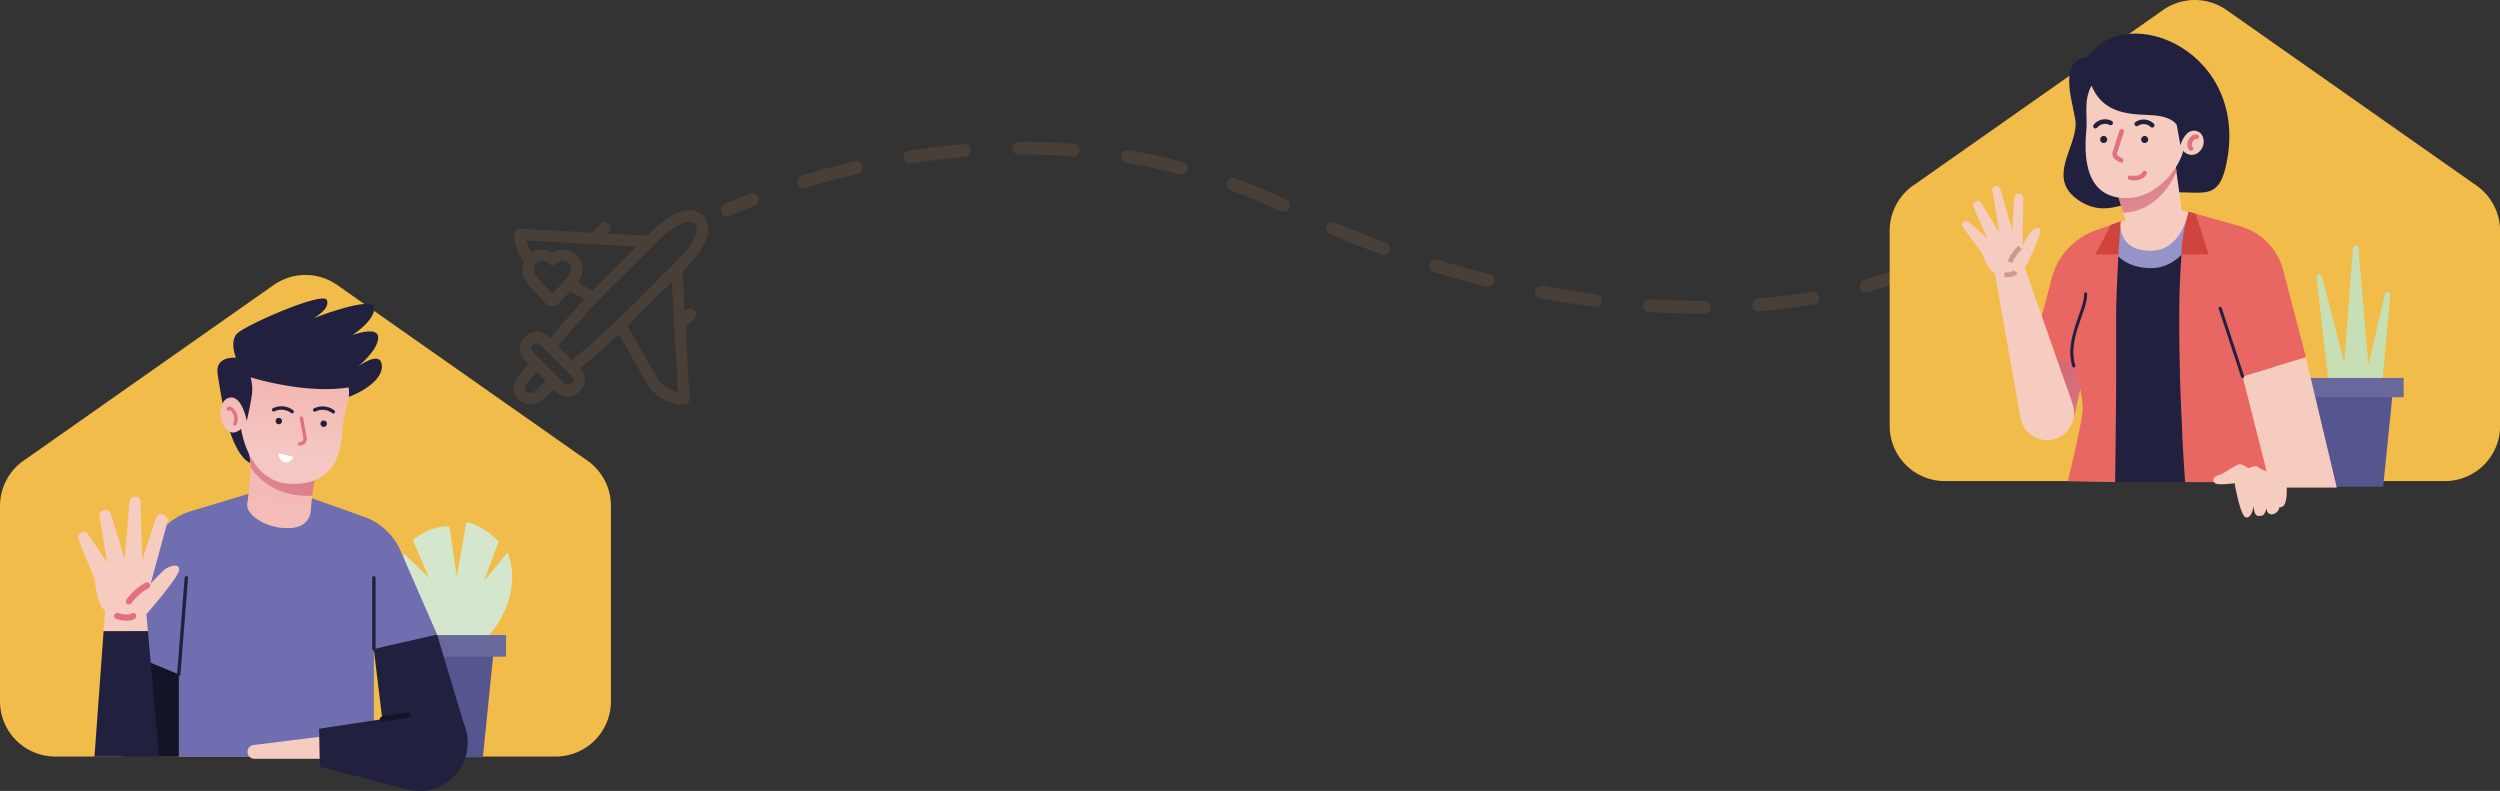 <svg xmlns="http://www.w3.org/2000/svg" xmlns:xlink="http://www.w3.org/1999/xlink" viewBox="0 0 780.06 246.8"><rect x="0" y="0" width="780.06" height="246.8" fill="#333333" stroke="none"/><defs><style>.cls-1{fill:#f2bc4a;}.cls-2{fill:#d4e7cc;}.cls-3{fill:#555590;}.cls-4{fill:#68689c;}.cls-5{fill:#6f6eb1;}.cls-6{fill:#131428;}.cls-7{fill:#f5ccbf;}.cls-8{fill:#21213f;}.cls-10,.cls-11,.cls-15,.cls-16,.cls-19,.cls-20,.cls-25,.cls-28,.cls-29,.cls-30,.cls-9{fill:none;}.cls-9{stroke:#131428;stroke-width:1.61px;}.cls-10,.cls-11,.cls-15,.cls-16,.cls-19,.cls-20,.cls-25,.cls-28,.cls-29,.cls-9{stroke-linecap:round;}.cls-10,.cls-25,.cls-9{stroke-linejoin:round;}.cls-10,.cls-16,.cls-25,.cls-29{stroke:#21213f;}.cls-10,.cls-15,.cls-16{stroke-width:1.07px;}.cls-11,.cls-15,.cls-28{stroke:#e17081;}.cls-11,.cls-15,.cls-16,.cls-19,.cls-20,.cls-28,.cls-29,.cls-30{stroke-miterlimit:10;}.cls-11{stroke-width:1.94px;}.cls-12{fill:url(#Degradado_sin_nombre_3);}.cls-13{fill:url(#Degradado_sin_nombre_5);}.cls-14{fill:url(#Degradado_sin_nombre_3-2);}.cls-17{fill:#fff;}.cls-18{fill:#483f38;}.cls-19,.cls-20{stroke:#483f38;stroke-width:4px;}.cls-20{stroke-dasharray:17.04 17.04;}.cls-21{fill:#c6dfb4;}.cls-22{fill:url(#Degradado_sin_nombre_5-2);}.cls-23{fill:#9594c9;}.cls-24{fill:#e96762;}.cls-25{stroke-width:0.96px;}.cls-26{fill:#d0443d;}.cls-27{fill:url(#Degradado_sin_nombre_5-3);}.cls-28,.cls-29{stroke-width:1.43px;}.cls-30{stroke:#d09a89;stroke-width:1.52px;}</style><linearGradient id="Degradado_sin_nombre_3" x1="117.28" y1="309.71" x2="78.97" y2="40.97" gradientTransform="matrix(1, 0, 0, -1, 0.14, 247.53)" gradientUnits="userSpaceOnUse"><stop offset="0" stop-color="#ee8983"/><stop offset="1" stop-color="#f5c7c2"/></linearGradient><linearGradient id="Degradado_sin_nombre_5" x1="120.56" y1="137.68" x2="-3.77" y2="0.92" gradientTransform="matrix(1, 0, 0, -1, 0.14, 247.53)" gradientUnits="userSpaceOnUse"><stop offset="0" stop-color="#d36877"/><stop offset="1" stop-color="#f5c7c2"/></linearGradient><linearGradient id="Degradado_sin_nombre_3-2" x1="91.17" y1="190.04" x2="88.17" y2="106.02" xlink:href="#Degradado_sin_nombre_3"/><linearGradient id="Degradado_sin_nombre_5-2" x1="642.41" y1="134.59" x2="723.31" y2="-12.31" xlink:href="#Degradado_sin_nombre_5"/><linearGradient id="Degradado_sin_nombre_5-3" x1="661.31" y1="211.6" x2="693.94" y2="131.66" xlink:href="#Degradado_sin_nombre_5"/></defs><g id="Capa_2" data-name="Capa 2"><g id="Capa_1-2" data-name="Capa 1"><path class="cls-1" d="M185.58,145.66a17.29,17.29,0,0,0-3-2.42L105.22,88.93a17.25,17.25,0,0,0-19.83,0l-77.3,54.3A17.33,17.33,0,0,0,0,157.88v60.93a17.25,17.25,0,0,0,17.25,17.25l156.12,0a17.24,17.24,0,0,0,17.25-17.25v-61A17.19,17.19,0,0,0,185.58,145.66Z"/><path class="cls-2" d="M149.58,201.52c15.43-15.19,8.79-29.12,8.79-29.12l-7.29,8.79,4.5-12.22s-4.29-4.93-10.07-6l-3,17.15-2.28-15.86s-5.43-.64-11.44,4.29l5.14,11.79-7.72-7.43a23.82,23.82,0,0,0-1.45,13.86,113.45,113.45,0,0,0,5.09,17.58"/><path class="cls-3" d="M150.67,236.28H123.38l-3.72-36.69h34.73Z"/><path class="cls-4" d="M157.89,198.15H122.55v6.74h35.34Z"/><path class="cls-5" d="M86.15,151.49l-26.58,8a19.63,19.63,0,0,0-13.43,14.35l-6.87,29.67,16.51,6.86v25.72h60.88V202.48l19.72-4.5L125,171.89a19.6,19.6,0,0,0-11.4-10.63Z"/><path class="cls-6" d="M39.27,203.54l-1,32.55,17.55,0V210.4Z"/><path class="cls-7" d="M101.52,229.68,79.2,232.45a2.16,2.16,0,0,0,.26,4.31h31.91"/><path class="cls-8" d="M136.38,198l8.35,27.77A15.11,15.11,0,0,1,127,246.31l-27.2-7.08-.24-11.84,19.72-3-2.65-21.91Z"/><path class="cls-9" d="M119.31,224.38l8-1.34"/><path class="cls-10" d="M116.66,202.47V180.28"/><path class="cls-10" d="M55.78,210.4l2.36-30.12"/><path class="cls-7" d="M24.48,168.39l5.16,12.67s.3,6.94,3.15,9.6l-.46,6.28H46.15l-.47-5.29s9.84-11.26,10.19-13.7-3.26-1.32-4.51-.22S47,182.1,47,182.1l5.29-19.35a1.71,1.71,0,0,0-1.08-2.07l-.37-.12a1.69,1.69,0,0,0-2.16,1.08l-4.31,13.17-.52-18.22a1.71,1.71,0,0,0-3.41-.1l-1.54,17.95L34.61,160.3a1.71,1.71,0,0,0-2.2-1.12l-.25.1a1.72,1.72,0,0,0-1.11,1.89l2.41,14.41-5.95-8.82a1.7,1.7,0,0,0-2.67-.19l-.05.05A1.66,1.66,0,0,0,24.48,168.39Z"/><path class="cls-8" d="M29.48,236.07H49.63l-3.48-39.14H32.33Z"/><path class="cls-11" d="M45.9,182.66a16.51,16.51,0,0,0-5.66,5"/><path class="cls-11" d="M36.57,192.22c3.63,1.1,5,0,5,0"/><path class="cls-8" d="M107.71,124.26c7.15-2.5,12.22-6.79,11.36-10.79s-7.36.93-7.36.93,6.22-5.07,6.29-9-8-.86-8-.86,7.22-4.72,6.72-8.57-18.86,3.29-18.86,3.29,5.29-2.79,4.14-5.64-25.51,7.86-28,10.43-.36,7.57-.36,7.57-6.65-.71-5.72,5.14S71.84,146,80.84,145s14.93-8.72,14.93-8.72"/><path class="cls-12" d="M78.08,145.7a88.85,88.85,0,0,1-.94,11.57c-.43,3.57,6.42,7.85,13.28,7.51S97,158.91,97,158.91s.13-1.79.43-4.2c.4-3.22,1.11-7.54,2.21-10.09l-22.53-6.07A24.06,24.06,0,0,1,78.08,145.7Z"/><path class="cls-13" d="M77.11,138.54a23.82,23.82,0,0,1,1,7.16c3.18,4.71,9,9.39,19.35,9,.4-3.22,1.11-7.54,2.21-10.09Z"/><path class="cls-14" d="M108.78,120.88c.7,4.13-1.5,6.16-1.88,13S104.81,151.16,91.14,151s-15.92-17.2-15.92-17.2-2.63,2.73-4.9-.19-2.06-9.22,1.61-9.57S77,131.35,77,131.35s1.66-7.21,1.71-9.49a14.73,14.73,0,0,0-.51-4.13S95,123.08,108.78,120.88Z"/><path class="cls-15" d="M71.24,127.62c.54-1,3.48,1.8,2,4.66"/><path class="cls-15" d="M94.07,130.47l1.1,6.17a1.55,1.55,0,0,1-1.2,1.79l-.47.1"/><path class="cls-8" d="M87,132.38a1,1,0,1,0-1-1A1,1,0,0,0,87,132.38Z"/><path class="cls-8" d="M100,132.21a1,1,0,1,0,1-1A1,1,0,0,0,100,132.21Z"/><path class="cls-16" d="M91.17,128.44a5.5,5.5,0,0,0-5.79-.57"/><path class="cls-16" d="M104,128.48a5.5,5.5,0,0,0-5.79-.57"/><path class="cls-17" d="M91.6,142.58,87,141.43a2.6,2.6,0,0,0,1.7,2.79C90.67,144.83,91.6,142.58,91.6,142.58Z"/><path class="cls-18" d="M214.2,96.58l-.53.53L213,84.65l.51-.51c.85-.8,7.42-7.21,7.5-12.64a5.75,5.75,0,0,0-5.93-5.93c-5.43.08-11.83,6.66-12.63,7.5l-.51.51-12.47-.7.53-.53a1.77,1.77,0,0,0-2.51-2.51l-2.77,2.77-22.42-1.26a1.78,1.78,0,0,0-1.88,1.8v.09a14.36,14.36,0,0,0,3.14,8.46,6.67,6.67,0,0,0-.51,1.91,6.54,6.54,0,0,0,1.57,4.89l0,.06,5.6,6.08a2.85,2.85,0,0,0,2.1.92,2.89,2.89,0,0,0,2.1-.92L175.92,93l2-2.12,4.4,2.5c-3.68,4-7.25,8-10.65,12.18l-.66-.66a4.92,4.92,0,0,0-6.91,0l-.46.46a4.88,4.88,0,0,0,0,6.9l1.36,1.35-3.48,4-.05.06a5.24,5.24,0,0,0,7.33,7.39l.06,0,4-3.51.83.82a4.93,4.93,0,0,0,6.92,0l.46-.46a4.88,4.88,0,0,0,0-6.9l-.11-.11c4.16-3.4,8.23-6.94,12.17-10.61l8.5,15a13.81,13.81,0,0,0,11.76,7h0a1.78,1.78,0,0,0,1.77-1.88l-1.26-22.43,2.77-2.77a1.78,1.78,0,0,0,0-2.51A1.75,1.75,0,0,0,214.2,96.58Zm-40.86-6-1,1-5.06-5.49c-2.51-3.46,1.92-6.18,3.82-3.83a1.76,1.76,0,0,0,1.25.51h0a1.81,1.81,0,0,0,1.26-.54,2.43,2.43,0,0,1,3.57-.21,2.84,2.84,0,0,1,.19,4.09l-1.28,1.39C175.33,88.46,174.27,89.6,173.34,90.62Zm7-2.41a6.53,6.53,0,0,0,1.36-4.71,6.35,6.35,0,0,0-2.14-4,6.16,6.16,0,0,0-4.05-1.57,5.81,5.81,0,0,0-3.17.94,5.78,5.78,0,0,0-6.46.06A11.38,11.38,0,0,1,164.17,75l34.37,1.94L188.33,87.15c-1.18,1.18-2.36,2.38-3.52,3.59Zm-13.79,34.08a1.69,1.69,0,0,1-2.36-2.38l3.31-3.77,2.85,2.83Zm12-3a1.6,1.6,0,0,1-2.36.46l-10.09-10c-1.24-1.2.95-3.61,2.36-2.32,2.58,2.55,7.51,7.48,10.09,10A1.35,1.35,0,0,1,178.57,119.33Zm-4.39-11.23c5.23-6.39,10.83-12.59,16.67-18.43L205,75.57c12.08-12.19,17.66-5.23,6,6L197.36,95.25a248.82,248.82,0,0,1-18.91,17.08Zm30.55,9.36-8.93-15.73c1.37-1.31,2.73-2.64,4.06-4L209.6,88c.46,8.07,1.48,26.17,1.94,34.39A10.22,10.22,0,0,1,204.73,117.46Z"/><path class="cls-19" d="M226.92,65.53c-.39.22,2.4-1.15,7.76-3.26"/><path class="cls-20" d="M250.76,56.68C282.94,46.83,343,35.86,402.27,65c81,39.82,186.45,44.37,230.71-5.63"/><path class="cls-19" d="M638.28,52.7a80,80,0,0,0,4.55-7.18"/><path class="cls-1" d="M775,59.81a17.07,17.07,0,0,0-3-2.41L694.73,3.13a17.25,17.25,0,0,0-19.81,0L597.7,57.38A17.3,17.3,0,0,0,589.62,72v60.87a17.23,17.23,0,0,0,17.23,17.24l156,0a17.22,17.22,0,0,0,17.24-17.23V72A17.24,17.24,0,0,0,775,59.81Z"/><path class="cls-21" d="M727.34,126l-4.53-39.53a.85.85,0,0,1,1.67-.31l7,27.06,2.7-35.89a.85.85,0,0,1,1.69,0L739,113.76l5.17-22a.85.85,0,0,1,1.67.27l-3.22,35.14"/><path class="cls-3" d="M743.61,151.86H719.32L716,119.21h30.91Z"/><path class="cls-4" d="M750,117.93H718.59v6H750Z"/><path class="cls-22" d="M647.08,130.46l4.08-18.25-13.73-6.55-2.93,9"/><path class="cls-8" d="M685.41,80.7v69.73h-27.9L655.3,78.25l2.52-3.58,3.93-5.58,21.09-3,1.48,8.47Z"/><path class="cls-23" d="M684.32,74.54c-2.74,5-7.29,9.47-14,9.12-9-.49-11.73-6.25-12.54-9l3.93-5.58,21.09-3Z"/><path class="cls-24" d="M661.75,69.09s-.32,3.7-.66,9.16c0,.36-.05.74-.07,1.11,0,0,0,.1,0,.14-.3,5-.61,11.35-.73,17.56,0,.42,0,.84,0,1.25,0,2,0,3.88,0,5.75,0,3.22,0,7.32,0,11.81,0,.41,0,.83,0,1.25,0,5.67-.07,11.85-.14,17.56,0,.42,0,.85,0,1.25-.12,10.68-.18,14.5-.18,14.5l-14.76-.29h0c.37-1.56.81-3.37,1.25-5.28.69-2.92,1.4-6.08,2-8.93.09-.43.17-.85.26-1.25a56.68,56.68,0,0,0,1.1-7c.12-3.12-1-7.65-1.79-10.6-.13-.46-.26-.89-.36-1.25-.31-1.05-.52-1.69-.52-1.69l-.69-.32-1.25-.59-10.65-5,2.61-9.93.33-1.25,2.73-10.35a21.38,21.38,0,0,1,3.43-7.2,15.45,15.45,0,0,1,1-1.25c.18-.22.37-.44.57-.65.4-.43.81-.85,1.25-1.24a21.54,21.54,0,0,1,7.47-4.51l4.83-1.69Z"/><path class="cls-24" d="M710.72,135.93l.86,14.5H681.82s-.44-5.82-.9-14.5c0-.41,0-.82,0-1.25-.28-5.15-.54-11.19-.73-17.56,0-.42,0-.83,0-1.25-.15-5.76-.24-11.74-.2-17.56,0-.42,0-.84,0-1.25.05-6.27.27-12.3.71-17.56,0,0,0-.1,0-.14,0-.37.06-.75.1-1.11a58,58,0,0,1,2.06-12c0-.08,0-.14.06-.2l1.19.33,1,.3,13.81,3.9a19.51,19.51,0,0,1,2.71,1,11.18,11.18,0,0,1,1.25.62,19.06,19.06,0,0,1,6.73,6c.28.41.55.82.79,1.25a19.35,19.35,0,0,1,2,4.83l3.33,12.73.33,1.25,3.46,13.2-10,3,.07,1.33.07,1.25,1,17.56Z"/><path class="cls-7" d="M699.75,117.49l8.78,34.66h20.6l-9.66-40.64Z"/><path class="cls-25" d="M699.75,117.49l-7-21.29"/><path class="cls-25" d="M647.09,114.18c-2.67-8.2,3.9-17.49,3.67-22.48"/><path class="cls-26" d="M658.71,70.16l3-1.07s-.36,4.22-.74,10.28h-7.17Z"/><path class="cls-26" d="M689.16,79.37h-8.54a61.06,61.06,0,0,1,2.22-13.3l2.23.63,1.2,3.69Z"/><path class="cls-7" d="M645.82,123.47l-14-39.79s5-9.85,4.8-11.66-2.58-.35-3.28.67-2.29,3.91-2.29,3.91l.27-14.81a1.27,1.27,0,0,0-1.16-1.28l-.28,0a1.26,1.26,0,0,0-1.36,1.17l-.68,10.2-3.69-12.94a1.26,1.26,0,0,0-2.45.56l2.17,13.12-5.68-9.34a1.26,1.26,0,0,0-1.78-.39l-.16.11a1.25,1.25,0,0,0-.45,1.55l4.35,9.88-5.86-5.23a1.26,1.26,0,0,0-1.95.35l0,0a1.25,1.25,0,0,0,.1,1.34l6,8.12s1.48,4.91,4,6.3l8,45.09a8.44,8.44,0,1,0,16.29-4.25Z"/><path class="cls-8" d="M651.48,17.83c-10.37.7-3.78,16.49-3.82,20.85-.06,7.81-9,16.93.76,23.7s17.84-1.62,28-2.29,15.5,2.85,18-7.82C702.93,16.24,663.5-.17,651.48,17.83Z"/><path class="cls-7" d="M682.84,66.07s-2,12.57-12.31,12.17-8.78-9.15-8.78-9.15l1.51-.29s-.31-1-.74-2.45c-.87-2.86-2.18-7.2-2.28-7.32l17.56-8.58.85-.42,0,.34.43,3.07,1.71,12.29Z"/><path class="cls-27" d="M679.11,53.45c-1.77,4.62-7.42,12.79-16.59,12.9-.87-2.86-2.18-7.2-2.28-7.32l17.56-8.58a6.08,6.08,0,0,1,.89-.07Z"/><path class="cls-7" d="M652.62,26.73c-2.42,4.26-1.34,9-1.59,13.16s-2.23,19.65,9.67,21.69,19.59-9.86,20.48-14.5c3.05,3.05,6.68-.06,6.42-3.18s-3.12-3.82-4.9-2.48a7.67,7.67,0,0,0-2.35,4l-1.14-6.36s-1-2.35-6.42-3S656.82,36.91,652.62,26.73Z"/><path class="cls-28" d="M685.41,42.67c-1.65-.19-2.89,2.35-1.78,3.66"/><path class="cls-28" d="M662,41l-2.09,6.58a1.45,1.45,0,0,0,.65,1.7l1.28.75"/><path class="cls-28" d="M664.64,55.45s3.11.83,4.54-1.43"/><path class="cls-8" d="M670.29,43.53a1.1,1.1,0,1,1-1.1-1.1A1.1,1.1,0,0,1,670.29,43.53Z"/><path class="cls-8" d="M657.5,43.53a1.1,1.1,0,1,1-1.1-1.1A1.1,1.1,0,0,1,657.5,43.53Z"/><path class="cls-29" d="M653.83,39.36a3.85,3.85,0,0,1,4.74-1"/><path class="cls-29" d="M666.72,38.66a3.85,3.85,0,0,1,4.81.43"/><path class="cls-7" d="M710.67,147.52c2.37-1.4,2.92,1.13,2.88,4s.09,7-2.32,6.74c-.25,2.12-3.59,3.54-4.1.37-.58,2.44-1.27,2.39-2.6,2.32s-1.33-3.22-1.33-3.22-.41,3.77-2.28,3.75-3.66-10.7-3.66-10.7-5.39.74-6.17-.05-.58-2,1.24-2.49,5.06-3.18,6.33-3.34,2.85,1.22,2.85,1.22a7.08,7.08,0,0,1,2.6-.67,10.72,10.72,0,0,0,6.56,2.11Z"/><path class="cls-7" d="M710.42,159.75c1.8-5,.37-10.78.37-10.78Z"/><path class="cls-7" d="M703.19,157.7A38.5,38.5,0,0,0,702.1,149Z"/><path class="cls-7" d="M706.72,159.86c1.07-3.43-.36-10-.36-10Z"/><path class="cls-30" d="M630.35,77.21a12.15,12.15,0,0,0-3.15,4.58"/><path class="cls-30" d="M625.42,85.75c2.8.13,3.56-.89,3.56-.89"/></g></g></svg>
